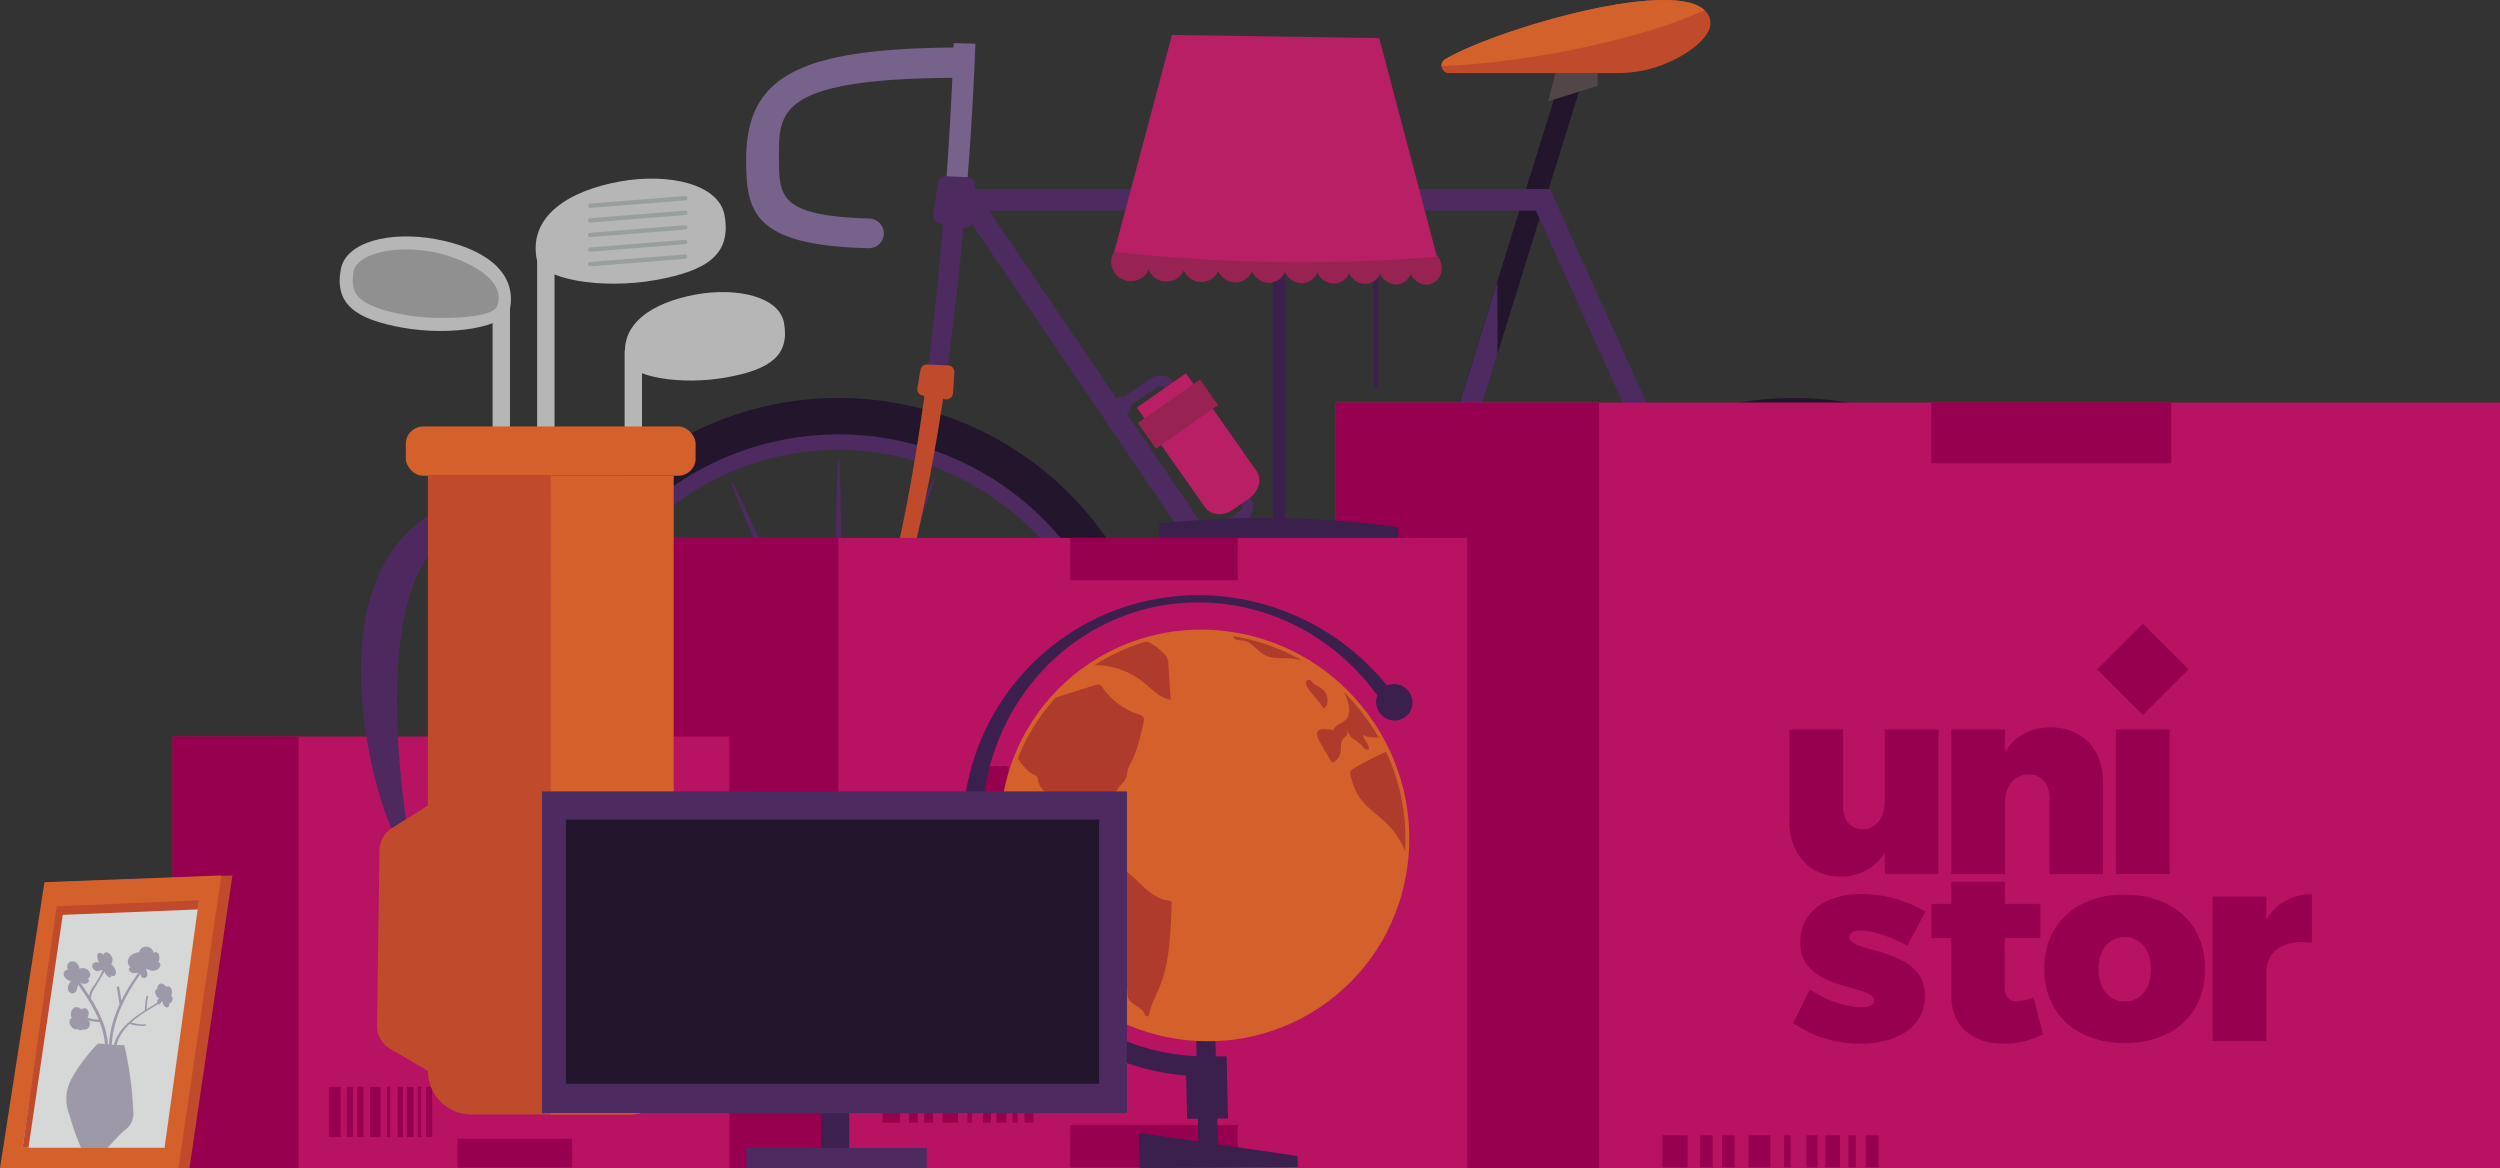 <svg xmlns="http://www.w3.org/2000/svg" viewBox="0 0 733.37 342.67"><rect x="0" y="0" width="733.37" height="342.67" fill="#333333" stroke="none"/><defs><style>.cls-1{isolation:isolate;}.cls-2{fill:#4d2a60;}.cls-3{fill:#d3612b;}.cls-4{fill:#22152c;}.cls-5{fill:#76628b;}.cls-6{fill:#bf4b2c;}.cls-7{fill:#524648;}.cls-8{fill:#b81f65;}.cls-9{fill:#982352;}.cls-10{fill:#b81363;}.cls-11,.cls-12{fill:#97004e;}.cls-12{fill-rule:evenodd;}.cls-13{fill:#3b1f4c;}.cls-14{fill:#c04b2c;}.cls-15{fill:#d4612b;}.cls-16{fill:#d6d7d7;}.cls-17{opacity:0.62;mix-blend-mode:multiply;}.cls-18{fill:#7d728c;}.cls-19{fill:#af3b2c;}.cls-20{fill:#b6b6b6;}.cls-21{fill:#989f9f;}.cls-22{fill:#909090;}.cls-23{fill:#4d2960;}.cls-24{fill:#fff;}.cls-25{fill:#3f2151;}</style></defs><g class="cls-1"><g id="_1" data-name="1"><path class="cls-2" d="M370.53,171.23l9.93-6.69a4.83,4.83,0,0,0,1.34-6.64l-1.56-2.36-2.65,1.74,1.55,2.37a1.63,1.63,0,0,1-.45,2.25l-9.93,6.69Z" transform="translate(-14.99 -12.01)"/><path class="cls-2" d="M344.58,132.29l9.94-6.7a1.65,1.65,0,0,1,2.26.42l2.1,3,2.6-1.82-2.1-3a4.83,4.83,0,0,0-6.63-1.23l-9.95,6.7Z" transform="translate(-14.99 -12.01)"/><circle class="cls-2" cx="355.38" cy="157.57" r="2.71"/><path class="cls-2" d="M341.33,131.07a2.71,2.71,0,1,1,2.71,2.71A2.71,2.71,0,0,1,341.33,131.07Z" transform="translate(-14.99 -12.01)"/><path class="cls-2" d="M540.45,268.59c0-18.79.35-34,.79-34s.79,15.22.79,34-.35,34-.79,34S540.45,287.37,540.45,268.59Z" transform="translate(-14.99 -12.01)"/><path class="cls-2" d="M540.45,180.18c0-18.78.35-34,.79-34s.79,15.23.79,34-.35,34-.79,34S540.45,199,540.45,180.18Z" transform="translate(-14.99 -12.01)"/><path class="cls-2" d="M585.44,225.18c-18.78,0-34-.36-34-.79s15.23-.8,34-.8,34,.36,34,.8S604.23,225.18,585.44,225.18Z" transform="translate(-14.99 -12.01)"/><path class="cls-2" d="M497,225.18c-18.79,0-34-.36-34-.79s15.23-.8,34-.8,34,.36,34,.8S515.82,225.18,497,225.18Z" transform="translate(-14.99 -12.01)"/><path class="cls-2" d="M571.93,256.2c-13.28-13.28-23.79-24.3-23.48-24.61s11.32,10.21,24.61,23.49,23.8,24.3,23.49,24.61S585.22,269.49,571.93,256.2Z" transform="translate(-14.99 -12.01)"/><path class="cls-2" d="M509.42,193.69c-13.28-13.28-23.8-24.3-23.49-24.61s11.33,10.2,24.61,23.49,23.8,24.3,23.49,24.61S522.7,207,509.42,193.69Z" transform="translate(-14.99 -12.01)"/><path class="cls-2" d="M573.06,193.69c-13.29,13.28-24.3,23.8-24.61,23.49s10.2-11.33,23.48-24.61,24.31-23.8,24.62-23.49S586.34,180.41,573.06,193.69Z" transform="translate(-14.99 -12.01)"/><path class="cls-2" d="M510.54,256.2c-13.28,13.29-24.3,23.8-24.61,23.49s10.21-11.33,23.49-24.61,24.3-23.8,24.61-23.49S523.83,242.92,510.54,256.2Z" transform="translate(-14.99 -12.01)"/><path class="cls-2" d="M582.16,241.13c-17.51-6.8-31.58-12.65-31.42-13.06s14.48,4.78,32,11.58,31.58,12.64,31.42,13S599.67,247.93,582.16,241.13Z" transform="translate(-14.99 -12.01)"/><path class="cls-2" d="M499.75,209.12c-17.51-6.8-31.58-12.64-31.42-13.05s14.48,4.77,32,11.57,31.58,12.65,31.42,13.06S517.26,215.92,499.75,209.12Z" transform="translate(-14.99 -12.01)"/><path class="cls-2" d="M558,183.47c-6.8,17.51-12.64,31.57-13.05,31.42s4.77-14.49,11.57-32,12.65-31.57,13-31.42S564.78,166,558,183.47Z" transform="translate(-14.99 -12.01)"/><path class="cls-2" d="M526,265.88c-6.8,17.51-12.65,31.57-13.06,31.42s4.78-14.49,11.58-32,12.64-31.57,13-31.42S532.78,248.37,526,265.88Z" transform="translate(-14.99 -12.01)"/><path class="cls-2" d="M582,207.29c-17.19,7.57-31.27,13.39-31.45,13s13.62-6.87,30.81-14.44,31.27-13.39,31.45-13S599.2,199.72,582,207.29Z" transform="translate(-14.99 -12.01)"/><path class="cls-2" d="M501.11,242.93c-17.19,7.58-31.27,13.39-31.45,13s13.62-6.87,30.81-14.44,31.27-13.39,31.44-13S518.3,235.36,501.11,242.93Z" transform="translate(-14.99 -12.01)"/><path class="cls-2" d="M524.14,183.61c7.58,17.19,13.39,31.27,13,31.45s-6.87-13.62-14.44-30.81-13.39-31.27-13-31.44S516.57,166.42,524.14,183.61Z" transform="translate(-14.99 -12.01)"/><path class="cls-2" d="M559.79,264.52c7.57,17.19,13.38,31.27,13,31.44s-6.86-13.61-14.44-30.8-13.38-31.27-13-31.45S552.21,247.33,559.79,264.52Z" transform="translate(-14.99 -12.01)"/><path class="cls-2" d="M260.2,268.9c0-18.78.35-34,.79-34s.79,15.23.79,34-.35,34-.79,34S260.2,287.69,260.2,268.9Z" transform="translate(-14.99 -12.01)"/><path class="cls-2" d="M260.2,180.5c0-18.79.35-34,.79-34s.79,15.22.79,34-.35,34-.79,34S260.2,199.28,260.2,180.5Z" transform="translate(-14.99 -12.01)"/><path class="cls-2" d="M305.19,225.5c-18.78,0-34-.36-34-.8s15.23-.79,34-.79,34,.35,34,.79S324,225.5,305.19,225.5Z" transform="translate(-14.99 -12.01)"/><path class="cls-2" d="M216.79,225.5c-18.79,0-34-.36-34-.8s15.23-.79,34-.79,34,.35,34,.79S235.57,225.5,216.79,225.5Z" transform="translate(-14.99 -12.01)"/><path class="cls-2" d="M291.68,256.52c-13.28-13.28-23.79-24.3-23.48-24.61s11.32,10.2,24.61,23.49,23.8,24.3,23.49,24.61S305,269.8,291.68,256.52Z" transform="translate(-14.99 -12.01)"/><path class="cls-2" d="M229.17,194c-13.28-13.29-23.8-24.31-23.49-24.62S217,179.6,230.29,192.88s23.8,24.31,23.49,24.62S242.45,207.29,229.17,194Z" transform="translate(-14.99 -12.01)"/><path class="cls-2" d="M292.81,194c-13.29,13.28-24.3,23.8-24.61,23.49s10.2-11.33,23.48-24.62,24.31-23.8,24.62-23.49S306.09,180.72,292.81,194Z" transform="translate(-14.99 -12.01)"/><path class="cls-2" d="M230.29,256.52C217,269.8,206,280.32,205.68,280s10.21-11.33,23.49-24.61,24.3-23.8,24.61-23.49S243.58,243.24,230.29,256.52Z" transform="translate(-14.99 -12.01)"/><path class="cls-2" d="M301.91,241.44c-17.51-6.8-31.58-12.64-31.42-13.05s14.48,4.77,32,11.57S334.06,252.61,333.9,253,319.42,248.24,301.91,241.44Z" transform="translate(-14.99 -12.01)"/><path class="cls-2" d="M219.5,209.44c-17.51-6.8-31.58-12.64-31.42-13.05s14.48,4.77,32,11.57,31.58,12.64,31.42,13S237,216.24,219.5,209.44Z" transform="translate(-14.99 -12.01)"/><path class="cls-2" d="M277.73,183.78c-6.8,17.51-12.64,31.58-13.05,31.42s4.77-14.48,11.57-32,12.65-31.58,13.05-31.42S284.53,166.27,277.73,183.78Z" transform="translate(-14.99 -12.01)"/><path class="cls-2" d="M245.73,266.19c-6.8,17.51-12.65,31.58-13,31.42s4.77-14.48,11.57-32S256.89,234,257.3,234.2,252.53,248.68,245.73,266.19Z" transform="translate(-14.99 -12.01)"/><path class="cls-2" d="M301.76,207.61c-17.19,7.57-31.27,13.38-31.44,13s13.61-6.86,30.8-14.44,31.27-13.39,31.45-13S319,200,301.76,207.61Z" transform="translate(-14.99 -12.01)"/><path class="cls-2" d="M220.86,243.25c-17.19,7.57-31.27,13.39-31.45,13s13.62-6.87,30.81-14.44,31.27-13.39,31.44-13S238.05,235.68,220.86,243.25Z" transform="translate(-14.99 -12.01)"/><path class="cls-2" d="M243.89,183.93c7.58,17.19,13.39,31.27,13,31.45s-6.87-13.62-14.44-30.81-13.39-31.27-13-31.45S236.32,166.74,243.89,183.93Z" transform="translate(-14.99 -12.01)"/><path class="cls-2" d="M279.54,264.83c7.57,17.19,13.39,31.27,13,31.45s-6.86-13.62-14.44-30.81S264.7,234.2,265.1,234,272,247.64,279.54,264.83Z" transform="translate(-14.99 -12.01)"/><polygon class="cls-3" points="392.91 212.82 399.8 212.82 397.94 253.32 394.5 253.32 392.91 212.82"/><rect class="cls-3" x="402.35" y="260.9" width="18" height="6.75" rx="1" transform="translate(807.7 516.53) rotate(180)"/><path class="cls-2" d="M261,133.89a90.5,90.5,0,1,1-90.5,90.5A90.5,90.5,0,0,1,261,133.89Zm0,170.87a80.38,80.38,0,1,0-80.38-80.37A80.37,80.37,0,0,0,261,304.76Z" transform="translate(-14.99 -12.01)"/><path class="cls-4" d="M261,128.75a95.64,95.64,0,1,1-95.64,95.64A95.64,95.64,0,0,1,261,128.75Zm0,180.58a84.95,84.95,0,1,0-84.94-84.94A84.94,84.94,0,0,0,261,309.33Z" transform="translate(-14.99 -12.01)"/><path class="cls-5" d="M274.21,81.12h0a4.37,4.37,0,0,0-4.19-5c-26.53-.83-26.53-6.37-26.53-18.21,0-13.16-.35-23.08,53.57-23.08l1.1-8.89c-48.68,0-64.3,8.09-64.3,33.08,0,15.5,2.49,25,35.91,25.8A4.37,4.37,0,0,0,274.21,81.12Z" transform="translate(-14.99 -12.01)"/><circle class="cls-6" cx="246" cy="212.37" r="7.44"/><rect class="cls-4" x="342.87" y="125.94" width="207.96" height="6.35" transform="translate(175.95 505.51) rotate(-72.74)"/><path class="cls-2" d="M541.24,133a91.42,91.42,0,1,1-91.42,91.42A91.41,91.41,0,0,1,541.24,133Zm0,172.61a81.2,81.2,0,1,0-81.19-81.19A81.19,81.19,0,0,0,541.24,305.58Z" transform="translate(-14.99 -12.01)"/><path class="cls-4" d="M541.24,128.75a95.64,95.64,0,1,1-95.64,95.64A95.64,95.64,0,0,1,541.24,128.75Zm0,180.58a84.95,84.95,0,1,0-84.94-84.94A84.94,84.94,0,0,0,541.24,309.33Z" transform="translate(-14.99 -12.01)"/><path class="cls-2" d="M402.22,228.18h131a5.86,5.86,0,0,0,5.34-8.28L469.66,67.45H293.13Zm130.22-6.35H405.59L305.12,73.8H465.56Z" transform="translate(-14.99 -12.01)"/><path class="cls-5" d="M294.76,24.66l6.35.16c-.05,2.1-.64,19.1-2.53,42.63h-6.17C294.23,42.71,294.75,25.19,294.76,24.66Z" transform="translate(-14.99 -12.01)"/><path class="cls-6" d="M258.74,225.36c14.12-19.39,22.81-61.66,28.12-102.43h5.67c-5.95,41.93-15.84,85.42-32.06,104Z" transform="translate(-14.99 -12.01)"/><path class="cls-2" d="M292.41,67.45h6.17c-1.31,16.29-3.25,35.71-6.05,55.48h-5.67C289.43,103.15,291.2,83.73,292.41,67.45Z" transform="translate(-14.99 -12.01)"/><polygon class="cls-2" points="411.15 194.47 404.5 194.47 439.25 82.64 439.29 103.91 411.15 194.47"/><path class="cls-4" d="M411.34,192.93a29.91,29.91,0,1,1-29.9,29.91A29.91,29.91,0,0,1,411.34,192.93Zm0,53a23.15,23.15,0,1,0-23.14-23.14A23.14,23.14,0,0,0,411.34,246Z" transform="translate(-14.99 -12.01)"/><circle class="cls-4" cx="411.34" cy="222.84" r="11.2" transform="translate(85.28 560.24) rotate(-76.77)"/><polygon class="cls-4" points="399.27 240.33 527.19 219.05 527.01 205.69 398.7 180.83 398.07 183.94 523.79 208.31 523.9 216.38 398.72 237.2 399.27 240.33"/><path class="cls-2" d="M547,224.39a7.44,7.44,0,1,1-7.44-7.44A7.45,7.45,0,0,1,547,224.39Z" transform="translate(-14.99 -12.01)"/><circle class="cls-4" cx="524.59" cy="212.37" r="3.88"/><path class="cls-6" d="M285,120.58a1.9,1.9,0,0,1,1.86-1.64l6.23.26a1.92,1.92,0,0,1,1.85,2l-.37,6a2,2,0,0,1-2.32,1.94L285.47,128a1.89,1.89,0,0,1-1.36-2.26Z" transform="translate(-14.99 -12.01)"/><path class="cls-2" d="M290.11,65.49a2.1,2.1,0,0,1,2.05-1.81L299,64a2.12,2.12,0,0,1,2,2.26l-.72,10.41a2.19,2.19,0,0,1-2.55,2.13l-7.45-1.33a2.09,2.09,0,0,1-1.5-2.5Z" transform="translate(-14.99 -12.01)"/><polygon class="cls-7" points="457.36 17.02 468.67 17.02 468.67 25.16 454.18 29.72 457.36 17.02"/><path class="cls-6" d="M438.88,29.43c14.38-8.65,68.78-24.73,76.83-13.66,2.86,3.93-.62,8-5.22,11.2a37.06,37.06,0,0,1-21.27,6.47H440A2.17,2.17,0,0,1,438.88,29.43Z" transform="translate(-14.99 -12.01)"/><path class="cls-3" d="M438.88,29.43C452.89,21,504.9,5.52,515,15c-10,4.65-26,9.36-44.39,12.66a242.57,242.57,0,0,1-32.73,3.77A2.06,2.06,0,0,1,438.88,29.43Z" transform="translate(-14.99 -12.01)"/><circle class="cls-2" cx="246" cy="212.37" r="4.11"/><polygon class="cls-3" points="394.5 169.41 397.94 169.41 399.8 209.91 392.91 209.91 394.5 169.41"/><rect class="cls-3" x="402.35" y="180.1" width="18" height="6.75" rx="1" transform="translate(807.7 354.94) rotate(180)"/><path class="cls-3" d="M417.69,222.84a6.35,6.35,0,1,1-6.35-6.35A6.35,6.35,0,0,1,417.69,222.84Z" transform="translate(-14.99 -12.01)"/><path class="cls-8" d="M352.18,137.64,367.31,127l16.42,23.37c1.51,2.43.47,5.9-2.36,7.88l-4.57,3.21c-2.83,2-6.44,1.78-8.21-.46Z" transform="translate(-14.99 -12.01)"/><path class="cls-8" d="M348.79,131.37l13.78-9.66a.37.37,0,0,1,.51.08l4,5.67-14.38,10.09-4-5.67A.38.38,0,0,1,348.79,131.37Z" transform="translate(-14.99 -12.01)"/><path class="cls-9" d="M349.09,135.88l17.62-12.36a.36.36,0,0,1,.51.09l4.95,7.06a.22.22,0,0,1-.05.31L354.27,143.5a.21.21,0,0,1-.31-.05l-5-7.06A.38.38,0,0,1,349.09,135.88Z" transform="translate(-14.99 -12.01)"/><rect class="cls-10" x="391.74" y="118.09" width="341.63" height="224.57"/><rect class="cls-11" x="391.74" y="118.15" width="77.36" height="224.52"/><rect class="cls-11" x="566.52" y="118.09" width="70.4" height="17.81"/><rect class="cls-11" x="487.64" y="333.05" width="7.41" height="9.41"/><rect class="cls-11" x="498.72" y="333.05" width="3.71" height="9.41"/><rect class="cls-11" x="505.14" y="333.05" width="3.71" height="9.41"/><rect class="cls-11" x="512.9" y="333.05" width="6.46" height="9.41"/><rect class="cls-11" x="523.34" y="333.05" width="1.94" height="9.41"/><rect class="cls-11" x="529.92" y="333.05" width="3.29" height="9.41"/><rect class="cls-11" x="535.45" y="333.05" width="4.29" height="9.41"/><rect class="cls-11" x="542.25" y="333.05" width="2.14" height="9.41"/><rect class="cls-11" x="547.32" y="333.05" width="3.77" height="9.41"/><path class="cls-11" d="M567.9,226v21c0,4.84-2.5,8.19-6.55,8.27-3.44,0-5.7-2.65-5.7-6.78V226H539.9V252.9c0,9.91,6.08,16.23,15,16.23a14.74,14.74,0,0,0,13-7v6.32h15.76V226Zm0,0" transform="translate(-14.99 -12.01)"/><path class="cls-11" d="M616.65,225.37c-5.93,0-10.53,2.49-13.49,7.17V226H587.4v42.44h15.76v-21c0-4.83,2.65-8.19,6.94-8.27,3.67,0,6.08,2.66,6.08,6.87v22.39h15.76V241.51c0-9.83-6.24-16.14-15.29-16.14Zm0,0" transform="translate(-14.99 -12.01)"/><rect class="cls-11" x="620.7" y="213.98" width="15.76" height="42.43"/><path class="cls-11" d="M574.58,289.32l5.23-9.91a37.36,37.36,0,0,0-18.64-5.15c-10.69,0-18.1,5.31-18.1,14.2,0,14.51,21.69,12.17,21.69,17,0,1.33-1.41,2-3.51,2-4.68,0-10.07-1.79-15.37-5.22l-4.84,9.9a34,34,0,0,0,20,6c11.08,0,18.64-5.3,18.64-14,0-14.51-22.15-12.4-22.15-17.16,0-1.33,1.25-2,3.2-2,3.35,0,8.11,1.48,13.88,4.45Zm0,0" transform="translate(-14.99 -12.01)"/><path class="cls-11" d="M611.5,304.53a15.77,15.77,0,0,1-4.83,1.25c-2.19,0-3.59-1.33-3.59-4.06V287.21h10.45V277.15H603.16v-6.49H587.4v6.49h-5.85v10.06h5.85v16.93c0,8.81,6.09,14,15.13,14a25,25,0,0,0,11.78-2.73Zm0,0" transform="translate(-14.99 -12.01)"/><path class="cls-11" d="M638.3,274.42c-14.27,0-23.63,8.58-23.63,21.76S624,318,638.3,318s23.56-8.66,23.56-21.77-9.28-21.76-23.56-21.76Zm0,12.48c4.6,0,7.65,3.82,7.65,9.44s-3.05,9.44-7.65,9.44-7.72-3.75-7.72-9.44,3-9.44,7.72-9.44Zm0,0" transform="translate(-14.99 -12.01)"/><path class="cls-11" d="M679.83,281.67V275H664.08V317.4h15.75V297.12c0-6.16,5.23-9.6,13.34-8.58v-14.2a15.19,15.19,0,0,0-13.34,7.33Zm0,0" transform="translate(-14.99 -12.01)"/><path class="cls-12" d="M630.16,208.36,643.57,195,657,208.36l-13.41,13.41Zm0,0" transform="translate(-14.99 -12.01)"/><polygon class="cls-13" points="404.35 72.01 402.83 71.99 402.83 113.49 404.35 113.51 404.35 72.01"/><polygon class="cls-13" points="376.92 70.72 373.35 70.66 373.35 155.62 376.92 155.68 376.92 70.72"/><path class="cls-13" d="M425.17,166.69a283.23,283.23,0,0,0-70.1-1.09v4.34l70.1,1.09Z" transform="translate(-14.99 -12.01)"/><path class="cls-9" d="M437.77,89.69a5.15,5.15,0,0,0-5.58-4.34,4.74,4.74,0,0,0-3.74,5.76,5.15,5.15,0,0,0,5.64,4.36A4.75,4.75,0,0,0,437.77,89.69Z" transform="translate(-14.99 -12.01)"/><path class="cls-9" d="M429,89.52a5.21,5.21,0,0,0-5.67-4.38A4.83,4.83,0,0,0,419.51,91a5.2,5.2,0,0,0,5.73,4.4A4.84,4.84,0,0,0,429,89.52Z" transform="translate(-14.99 -12.01)"/><path class="cls-9" d="M420.11,89.36a5.27,5.27,0,0,0-5.75-4.43,4.91,4.91,0,0,0-4,5.88,5.27,5.27,0,0,0,5.82,4.44A4.91,4.91,0,0,0,420.11,89.36Z" transform="translate(-14.99 -12.01)"/><path class="cls-9" d="M411,89.19a5.33,5.33,0,0,0-5.85-4.47,5,5,0,0,0-4.08,5.93A5.34,5.34,0,0,0,407,95.14,5,5,0,0,0,411,89.19Z" transform="translate(-14.99 -12.01)"/><path class="cls-9" d="M401.74,89a5.41,5.41,0,0,0-5.95-4.52,5.07,5.07,0,0,0-4.19,6,5.39,5.39,0,0,0,6,4.54A5.09,5.09,0,0,0,401.74,89Z" transform="translate(-14.99 -12.01)"/><path class="cls-9" d="M392.26,88.84a5.47,5.47,0,0,0-6-4.57,5.17,5.17,0,0,0-4.32,6.06A5.46,5.46,0,0,0,388,94.91,5.17,5.17,0,0,0,392.26,88.84Z" transform="translate(-14.99 -12.01)"/><path class="cls-9" d="M382.59,88.66a5.53,5.53,0,0,0-6.14-4.61A5.25,5.25,0,0,0,372,90.16a5.54,5.54,0,0,0,6.21,4.64A5.27,5.27,0,0,0,382.59,88.66Z" transform="translate(-14.99 -12.01)"/><path class="cls-9" d="M372.72,88.48a5.62,5.62,0,0,0-6.25-4.67A5.36,5.36,0,0,0,361.88,90a5.62,5.62,0,0,0,6.32,4.69A5.37,5.37,0,0,0,372.72,88.48Z" transform="translate(-14.99 -12.01)"/><path class="cls-9" d="M362.63,88.29a5.69,5.69,0,0,0-6.35-4.72,5.47,5.47,0,0,0-4.73,6.25A5.68,5.68,0,0,0,358,94.55,5.47,5.47,0,0,0,362.63,88.29Z" transform="translate(-14.99 -12.01)"/><path class="cls-9" d="M352.32,88.1a5.75,5.75,0,0,0-6.46-4.77A5.58,5.58,0,0,0,341,89.64a5.77,5.77,0,0,0,6.54,4.79A5.58,5.58,0,0,0,352.32,88.1Z" transform="translate(-14.99 -12.01)"/><path class="cls-8" d="M419.59,23.19l-60.81-.94L341.86,85.86a491.2,491.2,0,0,0,94.66,1.47Z" transform="translate(-14.99 -12.01)"/><rect class="cls-10" x="191.94" y="157.79" width="238.47" height="184.83"/><rect class="cls-11" x="191.94" y="157.83" width="54" height="184.83"/><rect class="cls-11" x="313.95" y="330.03" width="49.14" height="12.43"/><rect class="cls-11" x="313.95" y="157.79" width="49.14" height="12.43"/><rect class="cls-11" x="258.88" y="307.84" width="5.17" height="21.49"/><rect class="cls-11" x="266.62" y="307.84" width="2.59" height="21.49"/><rect class="cls-11" x="271.1" y="307.84" width="2.59" height="21.49"/><rect class="cls-11" x="276.52" y="307.84" width="4.51" height="21.49"/><rect class="cls-11" x="283.81" y="307.84" width="1.35" height="21.49"/><rect class="cls-11" x="288.4" y="307.84" width="2.3" height="21.49"/><rect class="cls-11" x="292.26" y="307.84" width="2.99" height="21.49"/><rect class="cls-11" x="297.01" y="307.84" width="1.5" height="21.49"/><rect class="cls-11" x="300.54" y="307.84" width="2.63" height="21.49"/><path class="cls-11" d="M319.44,236.74v14.65c0,3.37-1.75,5.71-4.58,5.77-2.39,0-4-1.85-4-4.74V236.74h-11v18.78c0,6.92,4.25,11.33,10.45,11.33a10.29,10.29,0,0,0,9.1-4.9v4.41h11V236.74Zm0,0" transform="translate(-14.99 -12.01)"/><path class="cls-11" d="M353.47,236.3a10.57,10.57,0,0,0-9.42,5v-4.57h-11v29.62h11V251.71c0-3.37,1.85-5.72,4.84-5.77,2.56,0,4.25,1.85,4.25,4.79v15.63h11V247.57c0-6.86-4.36-11.27-10.67-11.27Zm0,0" transform="translate(-14.99 -12.01)"/><rect class="cls-11" x="351.77" y="224.73" width="11" height="29.62"/><path class="cls-11" d="M324.1,280.94l3.65-6.91a26.07,26.07,0,0,0-13-3.6c-7.46,0-12.63,3.71-12.63,9.91,0,10.13,15.13,8.5,15.13,11.87,0,.93-1,1.37-2.45,1.37a20.44,20.44,0,0,1-10.72-3.65l-3.38,6.91A23.69,23.69,0,0,0,314.63,301c7.73,0,13-3.7,13-9.8,0-10.12-15.46-8.65-15.46-12,0-.93.87-1.42,2.23-1.42,2.34,0,5.66,1,9.69,3.1Zm0,0" transform="translate(-14.99 -12.01)"/><path class="cls-11" d="M349.87,291.56a10.93,10.93,0,0,1-3.37.87c-1.53,0-2.51-.92-2.51-2.83V279.47h7.3v-7h-7.24v-4.53h-11v4.53H329v7h4.08v11.82c0,6.15,4.25,9.8,10.56,9.74a17.39,17.39,0,0,0,8.22-1.9Zm0,0" transform="translate(-14.99 -12.01)"/><path class="cls-11" d="M368.58,270.54c-10,0-16.5,6-16.5,15.19s6.54,15.2,16.5,15.2S385,294.88,385,285.73s-6.47-15.19-16.44-15.19Zm0,8.72c3.21,0,5.34,2.66,5.34,6.58s-2.13,6.59-5.34,6.59-5.39-2.61-5.39-6.59,2.12-6.58,5.39-6.58Zm0,0" transform="translate(-14.99 -12.01)"/><path class="cls-11" d="M397.57,275.61v-4.69h-11v29.63h11V286.39c0-4.3,3.65-6.7,9.31-6v-9.91a10.59,10.59,0,0,0-9.31,5.12Zm0,0" transform="translate(-14.99 -12.01)"/><path class="cls-12" d="M362.9,224.43l9.36-9.36,9.36,9.36-9.36,9.37Zm0,0" transform="translate(-14.99 -12.01)"/><rect class="cls-10" x="50.6" y="216.05" width="163.33" height="126.59"/><rect class="cls-11" x="50.6" y="216.08" width="36.98" height="126.59"/><rect class="cls-11" x="134.16" y="334.01" width="33.66" height="8.51"/><rect class="cls-11" x="134.16" y="216.05" width="33.66" height="8.51"/><rect class="cls-11" x="96.45" y="318.82" width="3.54" height="14.72"/><rect class="cls-11" x="101.75" y="318.82" width="1.77" height="14.72"/><rect class="cls-11" x="104.82" y="318.82" width="1.77" height="14.72"/><rect class="cls-11" x="108.53" y="318.82" width="3.09" height="14.72"/><rect class="cls-11" x="113.52" y="318.82" width="0.93" height="14.72"/><rect class="cls-11" x="116.66" y="318.82" width="1.57" height="14.72"/><rect class="cls-11" x="119.31" y="318.82" width="2.05" height="14.72"/><rect class="cls-11" x="122.56" y="318.82" width="1.02" height="14.72"/><rect class="cls-11" x="124.98" y="318.82" width="1.8" height="14.72"/><path class="cls-11" d="M142.65,273.9v10c0,2.32-1.2,3.92-3.14,4-1.64,0-2.72-1.27-2.72-3.25V273.9h-7.53v12.87c0,4.73,2.91,7.75,7.16,7.75a7,7,0,0,0,6.23-3.35v3h7.53V273.9Zm0,0" transform="translate(-14.99 -12.01)"/><path class="cls-11" d="M166,273.6A7.25,7.25,0,0,0,159.5,277V273.9H152v20.29h7.53v-10c0-2.31,1.27-3.92,3.32-4,1.75,0,2.91,1.27,2.91,3.29v10.7h7.53V281.32c0-4.7-3-7.72-7.31-7.72Zm0,0" transform="translate(-14.99 -12.01)"/><rect class="cls-11" x="160.07" y="261.89" width="7.53" height="20.29"/><path class="cls-11" d="M145.84,304.18l2.5-4.74a17.86,17.86,0,0,0-8.91-2.46c-5.11,0-8.65,2.54-8.65,6.79,0,6.93,10.36,5.81,10.36,8.13,0,.63-.67.93-1.67.93a14,14,0,0,1-7.35-2.5l-2.31,4.74a16.23,16.23,0,0,0,9.54,2.87c5.3,0,8.92-2.54,8.92-6.71,0-6.94-10.59-5.93-10.59-8.21,0-.63.59-1,1.53-1a16,16,0,0,1,6.63,2.13Zm0,0" transform="translate(-14.99 -12.01)"/><path class="cls-11" d="M163.49,311.45a7.65,7.65,0,0,1-2.31.6c-1,0-1.71-.64-1.71-1.94v-6.94h5v-4.81h-5v-3.1H152v3.1h-2.8v4.81H152v8.09c0,4.22,2.91,6.72,7.24,6.68a12,12,0,0,0,5.63-1.31Zm0,0" transform="translate(-14.99 -12.01)"/><path class="cls-11" d="M176.31,297.05c-6.83,0-11.3,4.11-11.3,10.41s4.47,10.4,11.3,10.4,11.26-4.14,11.26-10.4-4.44-10.41-11.26-10.41Zm0,6c2.2,0,3.65,1.83,3.65,4.51s-1.45,4.52-3.65,4.52-3.7-1.79-3.7-4.52,1.46-4.51,3.7-4.51Zm0,0" transform="translate(-14.99 -12.01)"/><path class="cls-11" d="M196.16,300.52v-3.2h-7.53V317.6h7.53v-9.69c0-3,2.5-4.59,6.38-4.11V297a7.28,7.28,0,0,0-6.38,3.5Zm0,0" transform="translate(-14.99 -12.01)"/><path class="cls-12" d="M172.41,265.47l6.41-6.41,6.41,6.42-6.41,6.41Zm0,0" transform="translate(-14.99 -12.01)"/><polygon class="cls-14" points="68.18 256.81 16.3 258.79 3.25 342.65 55.59 342.65 68.18 256.81"/><polygon class="cls-15" points="64.93 256.81 13.04 258.79 0 342.65 52.34 342.65 64.93 256.81"/><polygon class="cls-16" points="58.29 264.62 17.02 266.28 6.64 336.7 48.27 336.7 58.29 264.62"/><polygon class="cls-14" points="18.41 268.37 57.99 266.78 58.44 264.08 16.61 265.86 6.64 336.7 8.35 336.7 18.41 268.37"/><g class="cls-17"><path class="cls-18" d="M38.78,348.76h7.73c1.61-1.8,3.28-3.55,5-5.18a5.9,5.9,0,0,0,2.53-6,98.37,98.37,0,0,0-2.6-19,51.44,51.44,0,0,1-7.54-.5c-.41-.06-5.56,5.9-7.58,9.81a12.21,12.21,0,0,0-1,11A76,76,0,0,0,38.78,348.76Z" transform="translate(-14.99 -12.01)"/><path class="cls-18" d="M46.59,322c1-8.52-3.88-15.81-8.4-22.3-.23-.33-1.07,0-.81.35,4.45,6.37,9.29,13.57,8.34,22-.06.47.82.41.87,0Z" transform="translate(-14.99 -12.01)"/><path class="cls-18" d="M47.8,320.81c-.43-6.95,2.52-15.51,9.57-24.68.09-.11-1,.18-1.25.54-6.8,9-9.6,17.42-9.13,24.29,0,.14.82.05.81-.15Z" transform="translate(-14.99 -12.01)"/><path class="cls-18" d="M48.86,320.85c.41-8.22,8.67-11.72,14.28-15.45.38-.25-.48-.25-.67-.13C56.76,309.07,48.41,312.66,48,321c0,.21.86.12.88-.18Z" transform="translate(-14.99 -12.01)"/><path class="cls-18" d="M50.69,306.17c-.23-1.61-.49-3.2-.79-4.74-.06-.3-.71.08-.64.41.29,1.54.56,3.12.79,4.74.05.31.69-.05.64-.41Z" transform="translate(-14.99 -12.01)"/><path class="cls-18" d="M44.21,311.13a11.23,11.23,0,0,1-3.58-.62.57.57,0,0,0-.62.13.29.29,0,0,0,.09.47,12.39,12.39,0,0,0,4,.71c.19,0,.46-.12.49-.34s-.2-.35-.38-.35Z" transform="translate(-14.99 -12.01)"/><path class="cls-18" d="M41.66,304.82a5.91,5.91,0,0,1,.83-2.53l3.13-5.19c.55-.91.54-1.54,0-1.23s-.72,1.19-1.09,1.95c-1,2.13-2.37,3.6-2.87,4.66a3.46,3.46,0,0,0-.49,2c0,.16.15.8.26.76a1.94,1.94,0,0,0,.35-1Z" transform="translate(-14.99 -12.01)"/><path class="cls-18" d="M58,308a17.33,17.33,0,0,1,.42-3.47c.11-.51-.38-.57-.47-.16a19.57,19.57,0,0,0-.46,3.84.21.21,0,0,0,.28.23A.43.43,0,0,0,58,308Z" transform="translate(-14.99 -12.01)"/><path class="cls-18" d="M53.11,312.43a14.54,14.54,0,0,0,4.25.53c.14,0,.46-.07.51-.25s-.25-.19-.35-.19a12.9,12.9,0,0,1-3.85-.51.78.78,0,0,0-.61.13c-.14.11-.12.24,0,.29Z" transform="translate(-14.99 -12.01)"/><path class="cls-18" d="M40.8,296.56a2.33,2.33,0,0,0-2.5-.33,2.64,2.64,0,0,0-1.07-1.92,1.71,1.71,0,0,0-2,.07,1.59,1.59,0,0,0-.24,2.06,1.33,1.33,0,0,0-1.33,1.48A2.51,2.51,0,0,0,35,299.53a1.16,1.16,0,0,0,.9.22,3.55,3.55,0,0,0-1,2A1.56,1.56,0,0,0,36,303.44a1.34,1.34,0,0,0,1.21-.54,2.62,2.62,0,0,0,.48-1.34l.6-1.48a2.22,2.22,0,0,0,1.86.47,1.12,1.12,0,0,0,.93-.79.66.66,0,0,0-.39-.68,1.18,1.18,0,0,0,.78-1A1.87,1.87,0,0,0,40.8,296.56Z" transform="translate(-14.99 -12.01)"/><path class="cls-18" d="M49,297.08a3.48,3.48,0,0,0-1.4-2.21,1.94,1.94,0,0,0,.34-1.73,2.56,2.56,0,0,0-1.32-1.66.85.85,0,0,0-1.26.71c-.42-.64-1.28-.88-1.63-.45s-.17,1.2,0,1.88a1.77,1.77,0,0,0,.45.84,2.22,2.22,0,0,0-1.69,0,1.21,1.21,0,0,0-.23,1.65,1.72,1.72,0,0,0,1.06.76,1.37,1.37,0,0,0,1-.2l1.17-.14a3.31,3.31,0,0,0,.93,1.74c.31.3.72.54,1,.42s.21-.38.11-.62a.94.94,0,0,0,1,.21A1.2,1.2,0,0,0,49,297.08Z" transform="translate(-14.99 -12.01)"/><path class="cls-18" d="M61.53,294.25h-.11a2.73,2.73,0,0,0,.24-.64,2.69,2.69,0,0,0,0-1.38,1.27,1.27,0,0,0-.92-.9.82.82,0,0,0-.69.25,2.44,2.44,0,0,0-1.24-1.67,2.23,2.23,0,0,0-2.69.67,1.42,1.42,0,0,0-.28.71,6.56,6.56,0,0,0-2,.67,2.66,2.66,0,0,0-1.32,1.76,2.08,2.08,0,0,0,.76,2c-.4.08-.56.66-.37,1a1.42,1.42,0,0,0,1,.67,3.48,3.48,0,0,0,2.87-.6,1.28,1.28,0,0,0-.26,1.85,1,1,0,0,0,1.65-.4,1.76,1.76,0,0,0,0-.79,5.28,5.28,0,0,0-.39-1.26l1.06.38a2.51,2.51,0,0,0,2.54-.33,1.58,1.58,0,0,0,.64-1A.88.88,0,0,0,61.53,294.25Z" transform="translate(-14.99 -12.01)"/><path class="cls-18" d="M64.61,306.5s0,0,0-.07a1.24,1.24,0,0,0,.34-.18,1.78,1.78,0,0,0,.57-.71,1.47,1.47,0,0,0,0-1,.46.46,0,0,0-.34-.29,2.82,2.82,0,0,0,.24-1.63c-.14-.77-.67-1.33-1.22-1.29a.64.64,0,0,0-.39.2,3.46,3.46,0,0,0-1-.85,1,1,0,0,0-1.18.11,2,2,0,0,0-.53,1.48c-.17-.21-.46,0-.55.31a1.73,1.73,0,0,0,.08,1A2.22,2.22,0,0,0,61.93,305c-.35-.17-.8.24-.84.8s.39,1,.74.8a1,1,0,0,0,.32-.41,4.39,4.39,0,0,0,.37-.89l.22.85a1.74,1.74,0,0,0,1,1.37.62.62,0,0,0,.63-.13A.89.89,0,0,0,64.61,306.5Z" transform="translate(-14.99 -12.01)"/><path class="cls-18" d="M41.37,312.44a1.32,1.32,0,0,0-1.21-1.4,2.36,2.36,0,0,0,.86-1.7,1.57,1.57,0,0,0-1-1.53,1.1,1.1,0,0,0-1.13.38,1.24,1.24,0,0,0-.26-.25,1.85,1.85,0,0,0-1.82-.38,2.24,2.24,0,0,0-1,1.77,1.54,1.54,0,0,0,.09,1,.6.6,0,0,0,.22.2,1.28,1.28,0,0,0-.71.86,2.19,2.19,0,0,0,.47,1.75,1.87,1.87,0,0,0,2,.76,1,1,0,0,0,.81.33,1.38,1.38,0,0,0,.61-.23,1.91,1.91,0,0,0,.89,0A1.72,1.72,0,0,0,41.37,312.44Z" transform="translate(-14.99 -12.01)"/></g><path class="cls-13" d="M368.73,321.89c-35.44,0-64.78-29.5-65.6-66.16s27.38-66.81,63-67c22.39-.15,42.37,11.5,54.33,29.32l5.05,0a71.36,71.36,0,0,0-59.42-31.45,69.11,69.11,0,0,0-68.66,71.07c.87,38.86,32.82,70.17,71.45,70.1Z" transform="translate(-14.99 -12.01)"/><polygon class="cls-13" points="359.83 309.87 347.83 309.95 348.24 328.19 360.24 328.1 359.83 309.87"/><polygon class="cls-13" points="356.19 289.23 350.55 289.27 351.63 337.89 357.28 337.85 356.19 289.23"/><polygon class="cls-13" points="380.64 339.11 334.12 332.33 334.35 342.67 380.71 342.35 380.64 339.11"/><ellipse class="cls-15" cx="368.33" cy="257.09" rx="59.73" ry="60.72" transform="translate(-95.67 257.58) rotate(-36.51)"/><ellipse class="cls-13" cx="424" cy="218" rx="5.3" ry="5.39" transform="translate(-61.51 282.89) rotate(-36.49)"/><path class="cls-19" d="M357.72,276.19c-3.82-.48-6.69-3.47-9.46-6.08a71.16,71.16,0,0,0-13-9.7l-3.78,14.08a3.41,3.41,0,0,0,.63,3.73l8.14,11.54a12.28,12.28,0,0,1,2.51,5.12c.26,1.73-.17,3.74.92,5.09.58.73,1.54,1.16,1.88,2a12.81,12.81,0,0,1,.2,2.25c.47,2.56,4.52,3,5.09,5.57l1,.46c2.37-9.49,6.3-8.49,6.82-32.93,0-.24.11-.48,0-.7S358.1,276.23,357.72,276.19Z" transform="translate(-14.99 -12.01)"/><path class="cls-19" d="M318.43,239.32a1.83,1.83,0,0,1,.79.51,2.08,2.08,0,0,1,.27,1c.23,1.85,1.73,3.25,3,4.67a20.53,20.53,0,0,1,4.86,10.83,22.91,22.91,0,0,0,6.46,3.05l2.86-.67a2.17,2.17,0,0,1,2.23-3.12c.4.1.9.31,1.18,0s0-.78-.11-1.17a6.23,6.23,0,0,1,.2-4.1c.77-2.75,1.59-5.6,3.39-7.8a7.78,7.78,0,0,0,2-3c.1-.47.08-1,.17-1.44a7.19,7.19,0,0,1,.83-1.94c2.05-3.86,3-8.21,3.94-12.5a2,2,0,0,0,0-1c-.2-.65-.94-.91-1.58-1.12a20.15,20.15,0,0,1-10.47-7.8,2.06,2.06,0,0,0-1-.91,1.88,1.88,0,0,0-1,.12l-11.78,3.71a58,58,0,0,0-9.85,14.9c-.44,1-.85,1.94-1.24,2.93C314.91,236.4,316.34,238.39,318.43,239.32Z" transform="translate(-14.99 -12.01)"/><path class="cls-19" d="M350.24,212c2.58,2.05,4.94,4.76,8.16,5.33-.22-3.41-.43-6.82-.65-10.22a4.64,4.64,0,0,0-2.06-4.05,12.64,12.64,0,0,0-3.85-2.71c-.17-.06-.34-.1-.52-.15a58.08,58.08,0,0,0-15.26,6.93A22.92,22.92,0,0,1,350.24,212Z" transform="translate(-14.99 -12.01)"/><path class="cls-19" d="M409.64,223.25c-1.18,1.11-3.28,1.52-3.51,3.13l-.94-.44c-1.18.16-2.61-.45-3.44.39s-.25,2.19.33,3.19l3.4,5.84a.66.66,0,0,0,.24.28.61.61,0,0,0,.61-.12,4.3,4.3,0,0,0,1.93-3c.18-1.17-.1-2.49.55-3.48.37-.57,1-.93,1.32-1.54a1.18,1.18,0,0,0-.15-1.24c.75.59,1,2,1.91,2.46,2.7,1.3,3.68,4.25,4.67,2.85.06-1.13-1.76-2.93-1.7-4.06,1,.93,3,.73,4.59.91A60.32,60.32,0,0,0,409.15,215c.28.54.55,1.08.79,1.63C410.86,218.82,411.33,221.66,409.64,223.25Z" transform="translate(-14.99 -12.01)"/><path class="cls-19" d="M411.24,238.16a2.18,2.18,0,0,0,0,1.57,19.36,19.36,0,0,0,2.16,5.57c2.19,3.54,5.93,5.77,8.84,8.74a23.08,23.08,0,0,1,4.92,7.65,60,60,0,0,0-5.57-29.14,82.7,82.7,0,0,0-9.5,4.89A2.15,2.15,0,0,0,411.24,238.16Z" transform="translate(-14.99 -12.01)"/><path class="cls-19" d="M404.4,218.08a4.53,4.53,0,0,0-1.62-4c-.91-.73-2.1-1.1-2.88-2-.25-.27-.48-.6-.83-.68s-.94.38-1,.87a2.42,2.42,0,0,0,.48,1.4c1.39,2.21,3.46,4,4.72,6.22A2.44,2.44,0,0,0,404.4,218.08Z" transform="translate(-14.99 -12.01)"/><path class="cls-19" d="M377.47,199.61a8.43,8.43,0,0,0,2.25.32c2.51.39,4,3,6.28,4.24,2,1.06,4.43.83,6.71.94a21.24,21.24,0,0,1,4.12.61c-1.28-.73-2.59-1.43-3.95-2.08a59.41,59.41,0,0,0-16.2-5A1.5,1.5,0,0,0,377.47,199.61Z" transform="translate(-14.99 -12.01)"/><rect class="cls-20" x="183.23" y="102.86" width="5.1" height="26.36"/><rect class="cls-20" x="144.5" y="89.15" width="5.1" height="40.27"/><rect class="cls-20" x="157.57" y="72.52" width="5.1" height="56.18"/><path class="cls-20" d="M172.39,87.79c1.11,6.17,19.09,9.22,35,6.36,15.37-2.75,22.16-7.7,20.14-19-1.63-9.11-16.26-12.49-30.66-9.91C181.54,68,170.2,75.55,172.39,87.79Z" transform="translate(-14.99 -12.01)"/><path class="cls-20" d="M198.55,117.38c.93,5.19,16.06,7.76,29.49,5.35,12.93-2.31,18.64-6.48,16.94-16-1.38-7.66-13.68-10.51-25.8-8.34C206.25,100.73,196.71,107.07,198.55,117.38Z" transform="translate(-14.99 -12.01)"/><path class="cls-21" d="M188.11,73a.64.64,0,0,1-.05-1.27L216,69.5a.64.64,0,0,1,.1,1.28L188.16,73Z" transform="translate(-14.99 -12.01)"/><path class="cls-21" d="M188.11,77.29a.62.62,0,0,1-.63-.58.64.64,0,0,1,.58-.69L216,73.79a.62.62,0,0,1,.68.58.64.64,0,0,1-.58.69l-27.9,2.23Z" transform="translate(-14.99 -12.01)"/><path class="cls-21" d="M188.11,81.58a.64.64,0,0,1-.05-1.28L216,78.07a.64.64,0,0,1,.68.59.62.62,0,0,1-.58.68l-27.9,2.23Z" transform="translate(-14.99 -12.01)"/><path class="cls-21" d="M188.11,85.86a.64.64,0,0,1-.05-1.27L216,82.36a.63.63,0,0,1,.68.58.64.64,0,0,1-.58.69l-27.9,2.23Z" transform="translate(-14.99 -12.01)"/><path class="cls-21" d="M188.11,90.14a.62.62,0,0,1-.63-.58.64.64,0,0,1,.58-.69L216,86.64a.64.64,0,0,1,.1,1.27l-27.9,2.23Z" transform="translate(-14.99 -12.01)"/><path class="cls-20" d="M164.63,102.4c-1,5.56-17.18,8.3-31.54,5.73-13.84-2.47-20-6.93-18.13-17.1,1.47-8.19,14.63-11.23,27.6-8.91C156.39,84.59,166.6,91.38,164.63,102.4Z" transform="translate(-14.99 -12.01)"/><path class="cls-22" d="M144.25,105.28a61.18,61.18,0,0,1-10.49-.91c-6.5-1.17-10.77-2.72-13.06-4.76-1.44-1.28-2.81-3.23-2-7.9.69-3.84,7-6.52,15.47-6.52a44,44,0,0,1,7.69.69c6.35,1.14,22.22,6.88,19,15.85C160,104,154.45,105.28,144.25,105.28Z" transform="translate(-14.99 -12.01)"/><rect class="cls-15" x="119.04" y="125.11" width="85.02" height="14.45" rx="5.1"/><path d="M195.67,322.91a10.65,10.65,0,1,1,10.65-10.64A10.65,10.65,0,0,1,195.67,322.91Zm0-18.73a8.09,8.09,0,1,0,8.1,8.09A8.1,8.1,0,0,0,195.67,304.18Z" transform="translate(-14.99 -12.01)"/><path class="cls-23" d="M129.89,255c-6.27-12.88-24.91-82,21.18-96.62v8.92s-28.3,2.56-17,85.08Z" transform="translate(-14.99 -12.01)"/><path class="cls-24" d="M155.53,162.85a4.47,4.47,0,1,1-4.46-4.46A4.46,4.46,0,0,1,155.53,162.85Z" transform="translate(-14.99 -12.01)"/><path d="M151.07,168.59a5.74,5.74,0,1,1,5.74-5.74A5.74,5.74,0,0,1,151.07,168.59Zm0-8.93a3.19,3.19,0,1,0,3.19,3.19A3.19,3.19,0,0,0,151.07,159.66Z" transform="translate(-14.99 -12.01)"/><path class="cls-14" d="M140.52,248.29,129.89,255a7.65,7.65,0,0,0-3.57,6.36l-.73,51.54a7.71,7.71,0,0,0,3.77,6.71l11.16,6.56,29-14.64a12.75,12.75,0,0,0,7-11.39V268.61a12.76,12.76,0,0,0-9.08-12.21Z" transform="translate(-14.99 -12.01)"/><path class="cls-14" d="M140.52,151.57V326.18a12.75,12.75,0,0,0,12.75,12.75h46.55a12.75,12.75,0,0,0,12.75-12.75V151.57Z" transform="translate(-14.99 -12.01)"/><path class="cls-15" d="M176.54,338.93h23.28a12.75,12.75,0,0,0,12.75-12.75V151.57h-36Z" transform="translate(-14.99 -12.01)"/><rect class="cls-25" x="240.89" y="325.17" width="8.22" height="14.53"/><rect class="cls-2" x="158.99" y="232.15" width="171.6" height="94.39"/><rect class="cls-4" x="166.01" y="240.43" width="156.4" height="77.49"/><rect class="cls-2" x="218.94" y="336.75" width="52.92" height="5.92"/></g></g></svg>